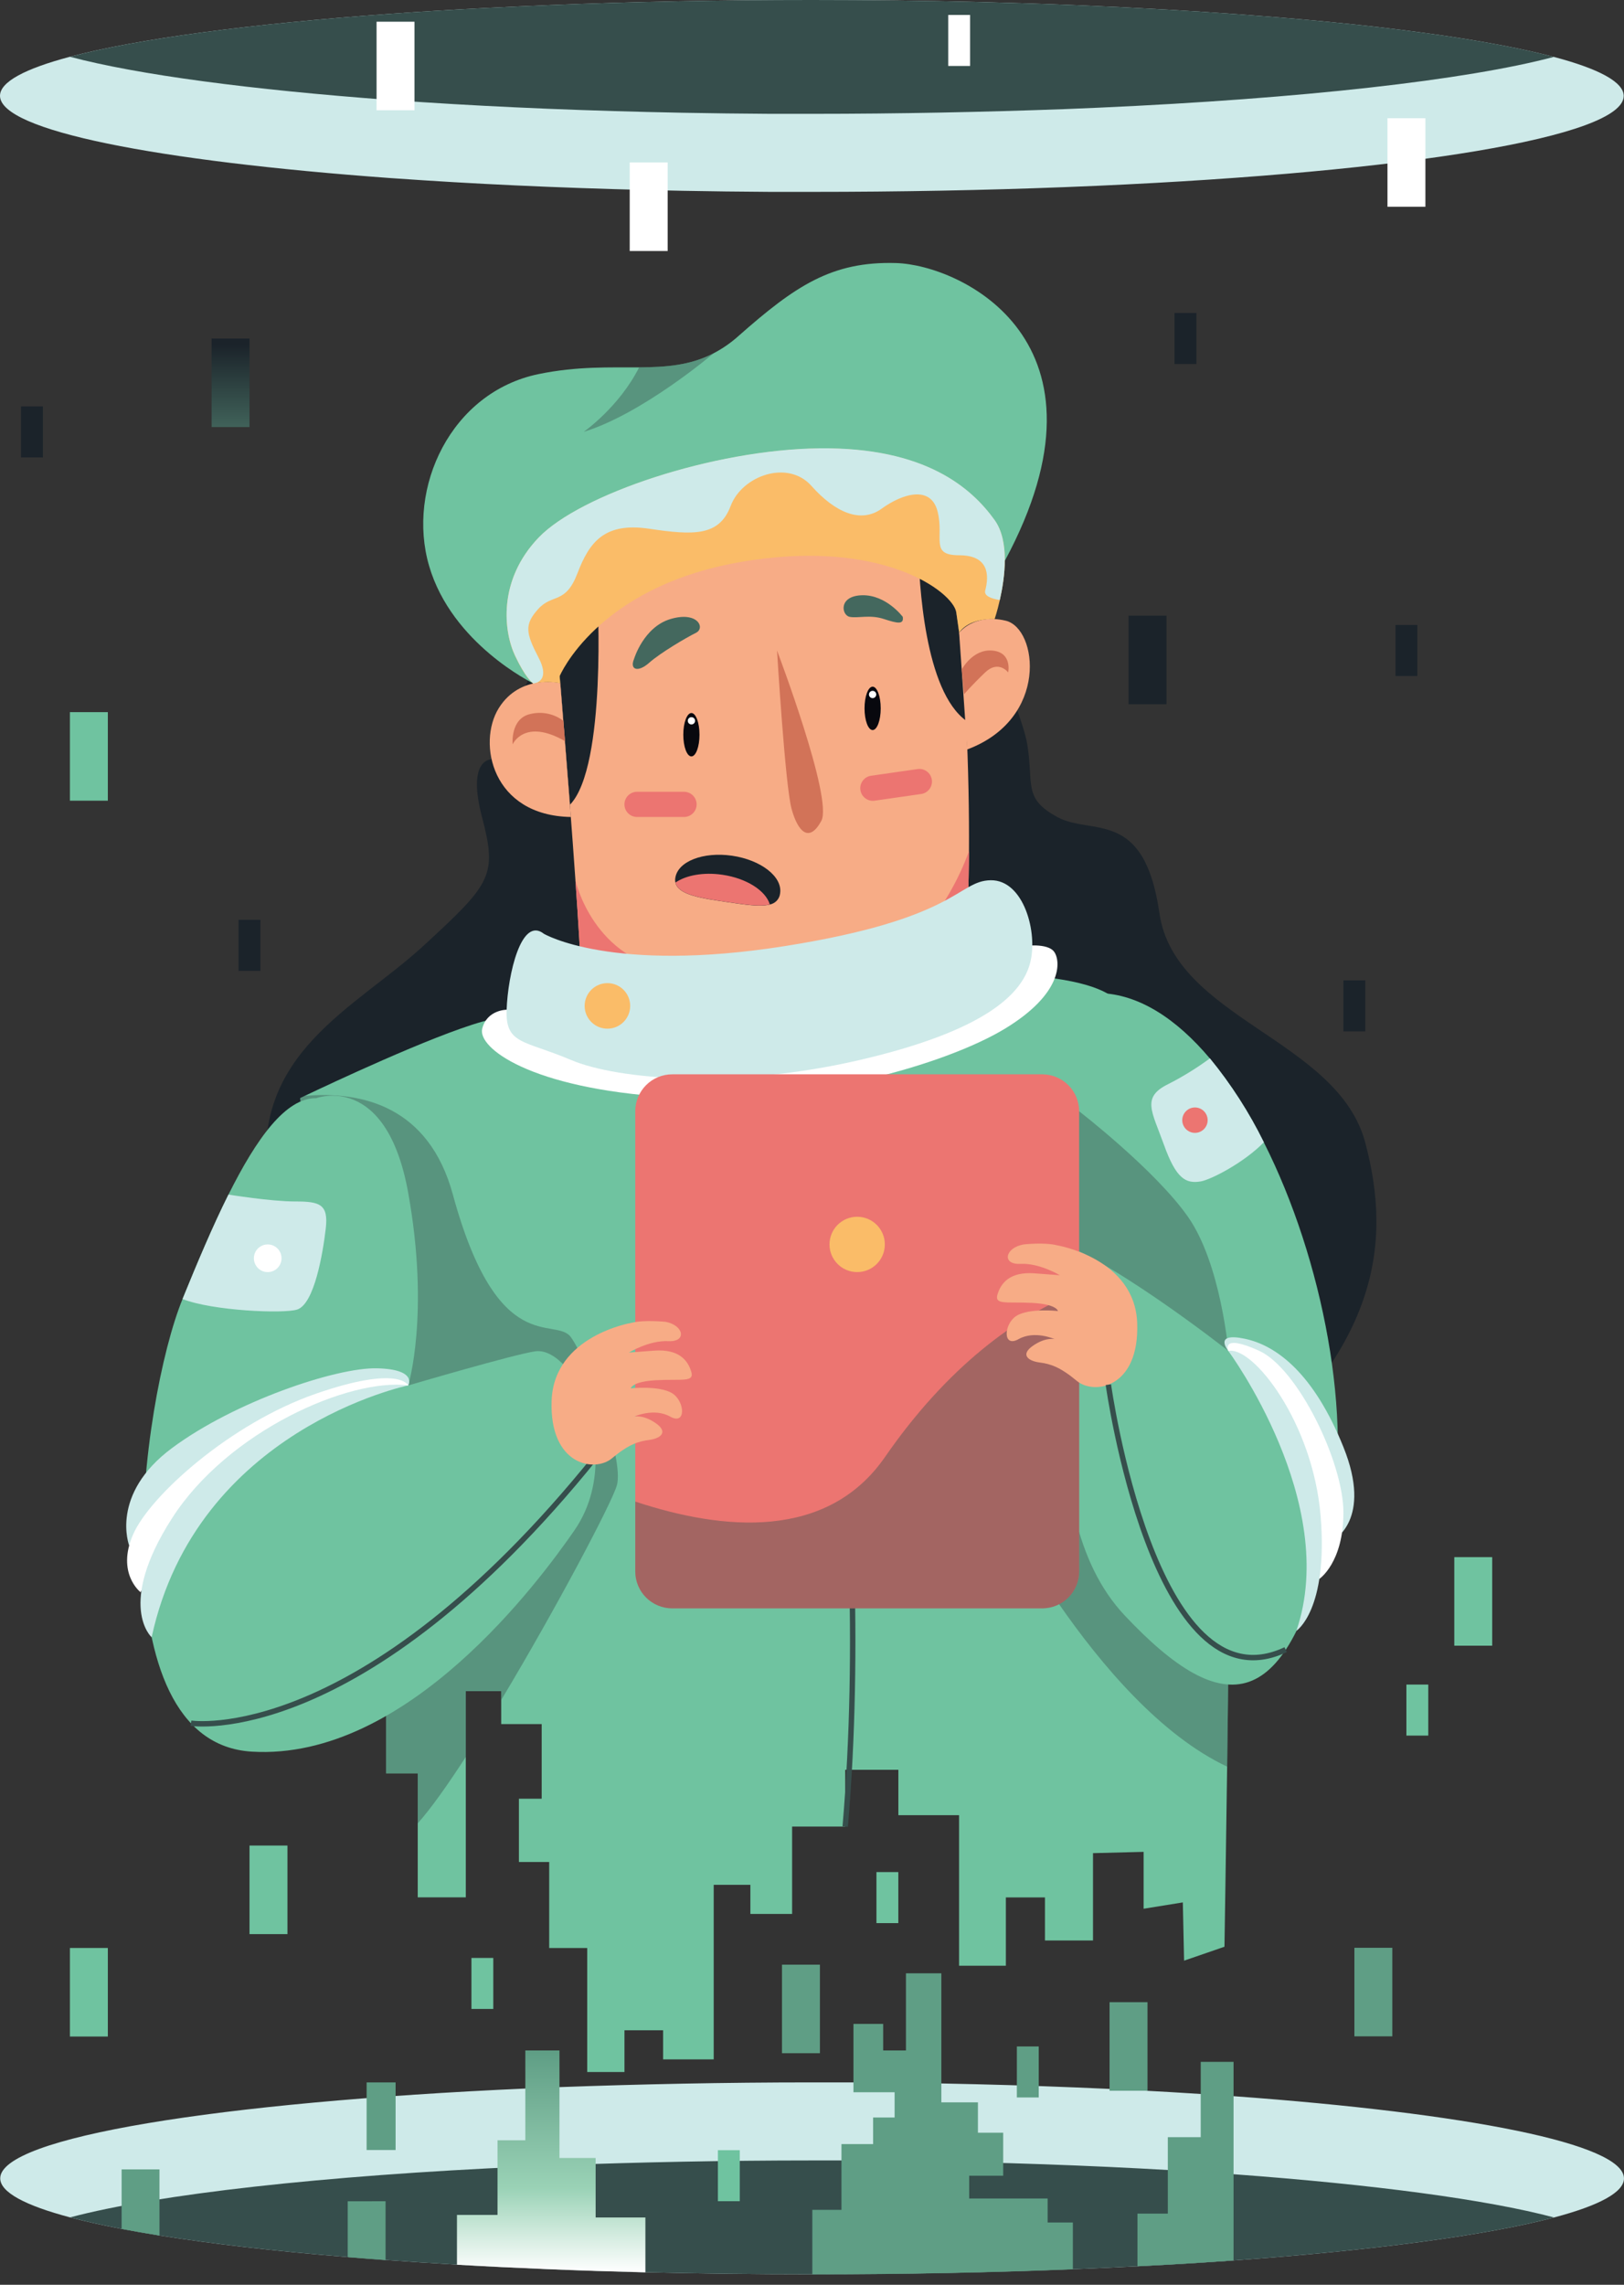 <svg width="150" height="211" viewBox="0 0 150 211" fill="none" xmlns="http://www.w3.org/2000/svg">
<rect x="0" y="0" width="150" height="211" fill="#333333" stroke="none"/>
<g id="Layer 3">
<path id="Vector" d="M149.998 201.179C149.998 202.462 147.691 203.683 143.544 204.783C137.299 206.437 126.9 207.816 113.932 208.755C111.092 208.959 108.125 209.142 105.057 209.293C103.113 209.393 101.127 209.483 99.097 209.562C91.546 209.866 83.451 210.03 75.033 210.03H74.996C69.722 210.03 64.574 209.965 59.607 209.844C53.5 209.693 47.664 209.454 42.202 209.139C39.937 209.01 37.739 208.867 35.608 208.709C34.415 208.623 33.25 208.533 32.111 208.44C25.447 207.902 19.574 207.217 14.736 206.447C13.498 206.248 12.333 206.045 11.239 205.837C9.456 205.498 7.862 205.143 6.474 204.775C2.319 203.675 0.02 202.454 0.02 201.171C0.02 197.379 20.19 194.144 48.532 192.877L51.687 192.745C59.032 192.476 66.874 192.31 75.02 192.31C76.305 192.31 77.582 192.31 78.849 192.31C81.598 192.326 84.304 192.359 86.968 192.409C95.52 192.573 103.589 192.904 110.917 193.38C111.944 193.444 112.956 193.513 113.953 193.584C135.557 195.158 149.998 197.968 149.998 201.179Z" fill="#CEEAE9"/>
<path id="Vector_2" d="M143.539 204.782C137.302 206.436 126.902 207.816 113.934 208.754C111.094 208.959 108.128 209.142 105.06 209.292C103.116 209.393 101.13 209.482 99.1 209.561C91.548 209.865 83.453 210.029 75.036 210.029H74.998C69.724 210.029 64.577 209.965 59.61 209.844C53.502 209.693 47.666 209.454 42.204 209.139C39.94 209.01 37.742 208.867 35.61 208.709C34.418 208.623 33.252 208.533 32.114 208.44C25.45 207.902 19.576 207.216 14.738 206.447C13.501 206.248 12.336 206.045 11.242 205.837C9.459 205.498 7.864 205.143 6.477 204.774C14.598 202.623 29.769 200.923 48.527 200.084L51.682 199.952C59.026 199.683 66.868 199.517 75.014 199.517C76.3 199.517 77.576 199.517 78.844 199.517C81.592 199.533 84.299 199.566 86.963 199.616C95.515 199.78 103.583 200.111 110.912 200.587C111.939 200.651 112.951 200.72 113.948 200.791C126.902 201.743 137.302 203.128 143.539 204.782Z" fill="#364E4C"/>
<path id="Vector_3" d="M0 8.848C0 7.565 2.307 6.344 6.454 5.244C12.699 3.59 23.093 2.205 36.067 1.275C38.907 1.07 41.873 0.887 44.941 0.737C46.885 0.638 48.871 0.549 50.901 0.468C58.453 0.164 66.548 0 74.965 0H74.998C80.271 0 85.419 0.065 90.386 0.186C96.493 0.336 102.329 0.576 107.791 0.89C110.056 1.019 112.254 1.163 114.386 1.32C115.576 1.407 116.741 1.496 117.882 1.589C124.546 2.127 130.419 2.813 135.257 3.582C136.495 3.781 137.66 3.985 138.754 4.193C140.537 4.532 142.131 4.887 143.519 5.255C147.674 6.355 149.973 7.576 149.973 8.859C149.973 12.651 129.803 15.886 101.461 17.153L98.306 17.284C90.961 17.567 83.119 17.72 74.973 17.72C73.688 17.72 72.411 17.72 71.144 17.72C68.395 17.704 65.689 17.671 63.025 17.62C54.472 17.456 46.404 17.126 39.09 16.65C38.062 16.585 37.05 16.517 36.053 16.445C14.442 14.869 0 12.059 0 8.848Z" fill="#CEEAE9"/>
<path id="Vector_4" d="M6.465 5.244C12.701 3.59 23.096 2.205 36.069 1.275C38.909 1.07 41.875 0.887 44.944 0.737C46.887 0.638 48.874 0.549 50.903 0.468C58.455 0.164 66.55 0 74.968 0H75C80.274 0 85.421 0.065 90.388 0.186C96.496 0.336 102.332 0.576 107.794 0.89C110.058 1.019 112.256 1.163 114.388 1.32C115.578 1.407 116.744 1.496 117.884 1.589C124.548 2.127 130.422 2.813 135.26 3.582C136.497 3.781 137.662 3.985 138.756 4.193C140.539 4.532 142.134 4.887 143.521 5.255C135.4 7.406 120.229 9.106 101.471 9.945L98.316 10.077C90.972 10.346 83.13 10.513 74.984 10.513C73.698 10.513 72.422 10.513 71.154 10.513C68.406 10.496 65.699 10.463 63.035 10.413C54.483 10.249 46.415 9.918 39.1 9.442C38.073 9.378 37.06 9.31 36.064 9.238C23.096 8.283 12.701 6.898 6.465 5.244Z" fill="#364E4C"/>
<path id="Vector_5" d="M23.047 31.261H19.543V39.439H23.047V31.261Z" fill="url(#paint0_linear_567_11577)"/>
<path id="Vector_6" d="M107.742 56.855H104.238V65.034H107.742V56.855Z" fill="url(#paint1_linear_567_11577)"/>
<path id="Vector_7" d="M3.961 37.533H1.941V42.245H3.961V37.533Z" fill="url(#paint2_linear_567_11577)"/>
<path id="Vector_8" d="M24.055 84.948H22.035V89.66H24.055V84.948Z" fill="url(#paint3_linear_567_11577)"/>
<path id="Vector_9" d="M110.504 28.905H108.484V33.617H110.504V28.905Z" fill="url(#paint4_linear_567_11577)"/>
<path id="Vector_10" d="M130.914 57.716H128.895V62.428H130.914V57.716Z" fill="url(#paint5_linear_567_11577)"/>
<path id="Vector_11" d="M126.106 90.539H124.086V95.251H126.106V90.539Z" fill="url(#paint6_linear_567_11577)"/>
<path id="Vector_12" d="M59.612 204.782V209.854C53.505 209.703 47.669 209.464 42.207 209.149V204.548H45.953V197.655H48.522V189.361H51.676V199.29H55.016V204.782H59.612Z" fill="url(#paint7_linear_567_11577)"/>
<path id="Vector_13" d="M99.095 205.25V209.571C91.544 209.875 83.449 210.039 75.031 210.039V204.08H77.721V198.007H80.644V195.552H82.631V193.218H78.829V186.908H81.574V189.361H83.677V182.234H86.948V194.151H90.326V196.956H92.66V200.928H89.519V203.031H96.764V205.25H99.095Z" fill="url(#paint8_linear_567_11577)"/>
<path id="Vector_14" d="M113.937 190.414V208.755C111.097 208.96 108.131 209.143 105.062 209.293V204.426H107.865V197.366H110.904V190.414H113.937Z" fill="url(#paint9_linear_567_11577)"/>
<path id="Vector_15" d="M35.613 203.285V208.72C34.421 208.634 33.256 208.545 32.117 208.451V203.288L35.613 203.285Z" fill="url(#paint10_linear_567_11577)"/>
<path id="Vector_16" d="M75.731 181.437H72.227V189.615H75.731V181.437Z" fill="url(#paint11_linear_567_11577)"/>
<path id="Vector_17" d="M105.989 184.902H102.484V193.081H105.989V184.902Z" fill="url(#paint12_linear_567_11577)"/>
<path id="Vector_18" d="M128.602 179.879H125.098V188.057H128.602V179.879Z" fill="url(#paint13_linear_567_11577)"/>
<path id="Vector_19" d="M38.285 2.005H34.781V10.183H38.285V2.005Z" fill="url(#paint14_linear_567_11577)"/>
<path id="Vector_20" d="M61.668 15.003H58.164V23.181H61.668V15.003Z" fill="url(#paint15_linear_567_11577)"/>
<path id="Vector_21" d="M131.657 10.916H128.152V19.094H131.657V10.916Z" fill="url(#paint16_linear_567_11577)"/>
<path id="Vector_22" d="M14.73 200.342V206.455C13.493 206.256 12.328 206.052 11.234 205.844V200.342H14.73Z" fill="url(#paint17_linear_567_11577)"/>
<path id="Vector_23" d="M36.539 192.313H33.863V198.555H36.539V192.313Z" fill="url(#paint18_linear_567_11577)"/>
<path id="Vector_24" d="M89.602 1.38H87.582V6.092H89.602V1.38Z" fill="url(#paint19_linear_567_11577)"/>
<path id="Vector_25" d="M95.942 188.989H93.922V193.701H95.942V188.989Z" fill="url(#paint20_linear_567_11577)"/>
<path id="Vector_26" d="M26.551 170.437H23.047V178.615H26.551V170.437Z" fill="#6FC3A0"/>
<path id="Vector_27" d="M137.828 143.802H134.324V151.98H137.828V143.802Z" fill="#6FC3A0"/>
<path id="Vector_28" d="M9.961 65.766H6.457V73.944H9.961V65.766Z" fill="#6FC3A0"/>
<path id="Vector_29" d="M9.961 179.896H6.457V188.075H9.961V179.896Z" fill="#6FC3A0"/>
<path id="Vector_30" d="M45.563 180.816H43.543V185.528H45.563V180.816Z" fill="#6FC3A0"/>
<path id="Vector_31" d="M82.973 172.888H80.953V177.599H82.973V172.888Z" fill="#6FC3A0"/>
<path id="Vector_32" d="M131.922 155.57H129.902V160.282H131.922V155.57Z" fill="#6FC3A0"/>
<path id="Vector_33" d="M45.415 70.122C45.415 70.122 43.089 70.001 44.517 75.441C45.945 80.882 45.383 81.578 39.093 87.363C32.802 93.148 23.129 97.214 24.726 109.147C26.324 121.079 99.681 147.481 113.455 136.091C127.23 124.702 128.642 115.034 126.095 105.5C123.549 95.966 108.491 94.078 107.09 84.332C105.689 74.586 100.856 77.192 97.664 75.457C94.471 73.723 95.488 72.467 94.886 68.75C94.283 65.034 87.425 49.559 84.784 48.042C82.144 46.526 56.912 45.157 53.319 52.956C49.726 60.755 45.415 70.122 45.415 70.122Z" fill="url(#paint21_linear_567_11577)"/>
<path id="Vector_34" d="M89.499 78.599C89.48 82.095 89.37 84.65 89.23 85.099C88.692 86.764 86.076 89.133 78.454 91.758C78.236 91.833 78.007 91.906 77.773 91.978C69.835 94.412 53.233 94.851 53.658 92.721C53.721 92.038 53.731 91.351 53.688 90.666C53.629 88.558 53.419 85.123 53.15 81.291C52.994 79.043 52.816 76.655 52.639 74.32C52.061 66.691 51.458 59.604 51.458 59.604C51.458 59.604 50.576 57.923 55.178 54.973C57.06 53.768 59.849 52.354 63.988 50.754C76.025 46.101 81.401 48.422 84.79 50.313C85.419 50.665 85.981 51.004 86.506 51.278C88.055 52.085 88.864 59.123 89.233 66.567C89.448 70.797 89.52 75.162 89.499 78.599Z" fill="#F7AC86"/>
<path id="Vector_35" d="M52.643 74.319C52.065 66.689 51.462 59.603 51.462 59.603C51.462 59.603 50.58 57.922 55.182 54.972C55.182 54.972 56.064 70.793 52.643 74.319Z" fill="url(#paint22_linear_567_11577)"/>
<path id="Vector_36" d="M89.251 66.567C85.414 63.821 84.876 53.908 84.809 50.312C85.438 50.665 86 51.004 86.524 51.278C88.06 52.104 88.87 59.123 89.251 66.567Z" fill="url(#paint23_linear_567_11577)"/>
<path id="Vector_37" d="M51.75 63.084C51.75 63.084 48.044 62.202 46.059 65.412C44.075 68.624 45.435 75.323 52.729 75.449L51.774 63.374L51.75 63.084Z" fill="#F7AC86"/>
<path id="Vector_38" d="M52.031 66.566C51.602 66.241 51.106 66.016 50.579 65.908C50.052 65.8 49.507 65.81 48.984 65.939C47.115 66.348 47.349 68.742 47.349 68.742C47.349 68.742 48.425 66.284 52.19 68.446L52.031 66.566Z" fill="#D27358"/>
<path id="Vector_39" d="M88.59 58.438C88.59 58.438 89.934 56.62 92.893 57.322C95.851 58.024 96.908 66.38 89.338 69.212L88.59 58.438Z" fill="#F7AC86"/>
<path id="Vector_40" d="M88.828 61.835C88.828 61.835 89.834 59.907 91.676 60.081C93.518 60.256 93.12 62.099 93.12 62.099C93.12 62.099 92.236 60.915 90.993 62.099C89.751 63.282 89.046 64.113 89.046 64.113L88.828 61.835Z" fill="#D27358"/>
<path id="Vector_41" d="M58.562 60.857C58.562 60.857 59.439 57.898 61.948 57.162C64.457 56.425 65.162 58.006 64.285 58.439C63.408 58.872 61.015 60.273 59.963 61.206C58.911 62.14 58.142 61.846 58.562 60.857Z" fill="url(#paint24_linear_567_11577)"/>
<path id="Vector_42" d="M83.382 56.965C83.382 56.965 81.865 54.927 79.644 54.972C77.422 55.018 77.718 56.815 78.477 56.965C79.235 57.116 80.346 56.739 81.631 57.162C82.917 57.584 83.5 57.691 83.382 56.965Z" fill="url(#paint25_linear_567_11577)"/>
<path id="Vector_43" d="M63.861 69.855C64.274 69.855 64.609 68.958 64.609 67.851C64.609 66.745 64.274 65.848 63.861 65.848C63.448 65.848 63.113 66.745 63.113 67.851C63.113 68.958 63.448 69.855 63.861 69.855Z" fill="#08080E"/>
<path id="Vector_44" d="M71.769 60.072C71.769 60.072 76.968 73.766 75.86 75.81C74.752 77.854 73.709 76.862 73.114 74.702C72.52 72.543 71.769 60.072 71.769 60.072Z" fill="#D27358"/>
<path id="Vector_45" d="M63.178 73.122H58.84C58.197 73.122 57.676 73.643 57.676 74.285C57.676 74.928 58.197 75.448 58.84 75.448H63.178C63.821 75.448 64.343 74.928 64.343 74.285C64.343 73.643 63.821 73.122 63.178 73.122Z" fill="#EC7571"/>
<path id="Vector_46" d="M84.751 71.024L80.457 71.64C79.821 71.732 79.379 72.321 79.47 72.957C79.561 73.593 80.151 74.034 80.788 73.943L85.082 73.326C85.718 73.235 86.16 72.645 86.069 72.01C85.978 71.374 85.388 70.932 84.751 71.024Z" fill="#EC7571"/>
<path id="Vector_47" d="M92.805 51.804C92.805 51.804 78.393 44.081 64.532 48.039C50.671 51.998 49.238 63.1 49.238 63.1C49.238 63.1 41.737 59.466 39.634 52.262C37.531 45.057 41.654 36.209 49.757 34.544C53.352 33.805 56.354 33.947 59.038 33.926C61.531 33.907 63.749 33.748 65.922 32.619C66.743 32.189 67.507 31.659 68.197 31.04C73.455 26.396 76.83 24.118 82.766 24.293C88.701 24.467 103.742 31.481 92.805 51.804Z" fill="#6FC3A0"/>
<path id="Vector_48" d="M113.455 152.797C113.455 154.553 113.406 158.66 113.345 163.151C113.24 170.891 113.097 179.782 113.097 179.782L109.367 181.067L109.251 175.688L105.629 176.272V171.02L100.955 171.138V179.206H96.517V175.226H92.906V181.535H88.584V167.634H82.977V163.441H78.069V168.685H73.163V176.753H69.309V174.064H65.921V190.184H61.247V187.495H57.678V191.351H54.238V179.9H50.726V171.956H47.929V166.114H50.032V159.222H46.294V156.18H43.024V175.221H38.584V163.777H35.663V158.216L27.719 101.412L28.146 101.205C30.279 100.188 39.837 95.678 44.514 94.358C49.798 92.868 93.728 86.814 102.275 91.746C107.864 94.973 110.932 118.086 112.382 135.01C113.148 143.938 113.455 151.143 113.455 152.797Z" fill="#6FC3A0"/>
<path id="Vector_49" d="M46.79 93.249C46.79 93.249 44.977 93.249 44.539 95C44.101 96.751 48.909 100.51 61.713 101.317C74.517 102.124 87.45 98.251 92.805 95.008C98.159 91.765 97.984 88.788 97.376 87.911C96.769 87.034 94.485 87.373 94.485 87.373C94.485 87.373 65.314 98.765 58.206 97.45C51.098 96.135 46.79 93.249 46.79 93.249Z" fill="white"/>
<path id="Vector_50" d="M89.498 78.599C89.479 82.095 89.368 84.65 89.229 85.099C88.691 86.763 86.074 89.133 78.452 91.758C78.235 91.833 78.006 91.906 77.772 91.978C71.344 92.54 64.656 93.013 61.547 92.868C58.799 92.709 56.117 91.958 53.686 90.666C53.627 88.557 53.417 85.123 53.148 81.291C53.148 81.291 54.786 88.791 62.41 89.663C70.035 90.534 83.387 88.253 83.387 88.253C83.387 88.253 87.561 84.082 89.498 78.599Z" fill="#EC7571"/>
<path id="Vector_51" d="M92.348 55.411C92.111 56.463 91.869 57.17 91.869 57.17C89.311 57.105 88.593 58.439 88.593 58.439L88.325 56.557C88.056 54.674 81.389 49.594 68.249 51.928C55.108 54.263 51.69 62.447 51.69 62.447L51.744 63.095C50.996 62.947 50.225 62.947 49.477 63.095C49.391 63.108 49.329 63.121 49.294 63.13H49.265L49.235 63.111C49.098 63.017 48.495 62.519 47.576 60.577C46.524 58.359 45.941 53.626 49.754 49.653C53.568 45.681 65.858 41.534 75.671 41.419C85.485 41.303 89.747 45.098 91.864 48.042C93.27 49.979 92.816 53.354 92.348 55.411Z" fill="#FABC68"/>
<path id="Vector_52" d="M92.346 55.413C91.486 55.275 90.867 55.009 91.002 54.522C91.37 53.121 91.335 51.279 88.597 51.279C85.86 51.279 87.218 49.703 86.602 47.245C85.986 44.787 83.361 45.58 81.433 46.976C79.505 48.372 77.13 47.326 74.949 44.873C72.768 42.42 68.543 43.921 67.486 46.726C66.429 49.531 64.081 49.442 59.956 48.829C55.831 48.216 54.437 50.055 53.335 52.946C52.232 55.837 51.025 54.794 49.718 56.235C48.411 57.677 48.564 58.465 49.75 60.743C50.656 62.488 49.887 62.953 49.481 63.077C49.421 63.094 49.36 63.105 49.298 63.112H49.269L49.239 63.093C49.102 62.999 48.499 62.502 47.58 60.56C46.528 58.341 45.944 53.608 49.758 49.636C53.571 45.664 65.862 41.517 75.675 41.401C85.489 41.285 89.751 45.08 91.868 48.025C93.269 49.98 92.814 53.355 92.346 55.413Z" fill="#CEEAE9"/>
<path id="Vector_53" opacity="0.4" d="M56.979 137.161C56.543 138.737 51.369 148.54 46.294 156.995V156.188H43.024V162.252C41.33 164.867 39.778 167.05 38.584 168.387V163.777H35.663V158.216L27.719 101.412L28.146 101.205C33.434 100.75 39.608 102.167 41.827 110.311C45.993 125.605 51.28 121.506 52.73 123.488C54.179 125.47 57.675 134.638 56.979 137.161Z" fill="#364E4C"/>
<path id="Vector_54" opacity="0.4" d="M65.922 32.619C65.922 32.619 59.346 38.221 53.914 39.88C53.914 39.88 57.184 37.6 59.037 33.918C61.53 33.907 63.749 33.749 65.922 32.619Z" fill="#364E4C"/>
<path id="Vector_55" d="M50.239 86.237C50.239 86.237 56.46 89.911 72.494 87.372C88.528 84.833 88.447 81.337 91.505 81.291C94.562 81.246 95.891 86.151 95.143 88.948C94.396 91.745 91.109 95.168 79.435 97.885C67.761 100.601 57.062 99.724 52.733 97.885C48.403 96.045 46.679 96.478 46.794 93.251C46.91 90.024 48.136 84.572 50.239 86.237Z" fill="#CEEAE9"/>
<path id="Vector_56" d="M56.103 94.999C57.265 94.999 58.206 94.058 58.206 92.896C58.206 91.734 57.265 90.793 56.103 90.793C54.942 90.793 54 91.734 54 92.896C54 94.058 54.942 94.999 56.103 94.999Z" fill="#FABC68"/>
<path id="Vector_57" d="M53.043 141.349C49.888 145.905 37.617 162.636 23.253 161.764C8.889 160.893 13.001 129.433 16.858 119.972C18.237 116.583 19.652 113.23 21.099 110.328C23.694 105.129 26.397 101.372 29.207 101.418C29.207 101.418 35.691 98.949 37.705 110.164C39.72 121.378 37.705 127.949 37.705 127.949C37.705 127.949 47.519 125.057 49.447 124.794C51.375 124.53 53.39 127.335 54.092 129.35C54.794 131.364 56.197 136.794 53.043 141.349Z" fill="#6FC3A0"/>
<path id="Vector_58" d="M37.709 127.942C37.709 127.942 38.586 126.452 34.818 126.363C31.05 126.274 21.675 129.432 15.893 133.724C10.111 138.016 11.932 142.733 11.932 142.733C11.932 142.733 21.947 127.907 37.709 127.942Z" fill="#CEEAE9"/>
<path id="Vector_59" d="M37.706 127.943C37.706 127.943 36.918 126.015 29.119 128.731C21.32 131.447 13.873 138.106 12.297 141.699C10.721 145.292 12.978 147.037 12.978 147.037C12.978 147.037 19.225 137.138 22.285 134.333C25.346 131.528 32.887 127.943 37.706 127.943Z" fill="white"/>
<path id="Vector_60" d="M73.981 100.781C73.981 100.781 80.93 135.205 78.068 168.684" stroke="#364E4C" stroke-width="0.5" stroke-miterlimit="10"/>
<path id="Vector_61" opacity="0.4" d="M113.459 152.797C113.459 154.553 113.411 158.66 113.349 163.151C101.113 157.404 91.269 137.161 91.269 137.161C96.395 121.509 108.661 131.514 112.375 135.01C113.153 143.938 113.459 151.143 113.459 152.797Z" fill="#364E4C"/>
<path id="Vector_62" d="M37.705 127.942C37.705 127.942 18.169 131.976 14.006 151.203C14.006 151.203 10.72 148.268 15.889 140.209C21.058 132.149 32.272 127.241 37.705 127.942Z" fill="#CEEAE9"/>
<path id="Vector_63" d="M30.085 113.487C29.817 115.765 29.034 120.406 27.458 120.933C26.229 121.342 19.637 121.06 16.859 119.965C18.239 116.577 19.654 113.223 21.101 110.321C21.101 110.321 24.995 110.956 27.273 110.956C29.55 110.956 30.355 111.209 30.085 113.487Z" fill="#CEEAE9"/>
<path id="Vector_64" d="M24.727 117.479C25.432 117.479 26.004 116.907 26.004 116.201C26.004 115.496 25.432 114.924 24.727 114.924C24.021 114.924 23.449 115.496 23.449 116.201C23.449 116.907 24.021 117.479 24.727 117.479Z" fill="white"/>
<path id="Vector_65" d="M122.81 141.12C118.954 158.41 113.113 158.994 103.883 149.188C94.653 139.383 99.671 118.699 98.862 110.325C98.052 101.95 101.551 91.712 101.551 91.712C105.203 91.806 108.683 94.103 111.755 97.755C113.706 100.14 115.378 102.74 116.738 105.506C122.195 116.298 125.037 131.124 122.81 141.12Z" fill="#6FC3A0"/>
<path id="Vector_66" opacity="0.4" d="M99.673 102.628C99.673 102.628 106.69 108.042 109.726 112.371C112.762 116.701 113.454 124.758 113.454 124.758C113.454 124.758 101.889 115.647 96.632 114.362C91.374 113.076 99.673 102.628 99.673 102.628Z" fill="#364E4C"/>
<path id="Vector_67" d="M99.675 102.627V145.118C99.675 146.023 99.315 146.89 98.676 147.529C98.036 148.169 97.169 148.528 96.265 148.528H62.089C61.184 148.528 60.316 148.169 59.676 147.53C59.036 146.89 58.676 146.023 58.676 145.118V102.627C58.676 101.722 59.035 100.853 59.675 100.213C60.315 99.573 61.183 99.214 62.089 99.214H96.27C97.174 99.216 98.04 99.576 98.678 100.216C99.316 100.856 99.675 101.723 99.675 102.627Z" fill="#EC7571"/>
<path id="Vector_68" d="M113.455 124.759C113.455 124.759 111.995 123.005 114.975 123.634C117.955 124.264 121.37 126.891 124.086 133.639C126.803 140.386 123.137 142.223 123.137 142.223C123.137 142.223 121.322 128.322 113.455 124.759Z" fill="#CEEAE9"/>
<path id="Vector_69" opacity="0.4" d="M99.675 119.231V145.124C99.675 146.029 99.315 146.896 98.676 147.536C98.036 148.175 97.169 148.534 96.265 148.534H62.089C61.184 148.534 60.316 148.175 59.676 147.536C59.036 146.896 58.676 146.029 58.676 145.124V138.67C66.79 141.359 76.401 142.258 81.734 134.566C87.495 126.237 93.866 121.563 99.675 119.231Z" fill="#364E4C"/>
<path id="Vector_70" d="M79.172 117.478C80.583 117.478 81.727 116.334 81.727 114.923C81.727 113.512 80.583 112.368 79.172 112.368C77.761 112.368 76.617 113.512 76.617 114.923C76.617 116.334 77.761 117.478 79.172 117.478Z" fill="#FABC68"/>
<path id="Vector_71" d="M116.736 105.491C114.918 107.357 111.871 108.941 110.895 109.105C109.494 109.339 108.617 108.812 107.506 105.717C106.396 102.621 105.403 101.336 107.915 100.11C109.257 99.426 110.54 98.633 111.753 97.74C113.705 100.125 115.377 102.725 116.736 105.491Z" fill="#CEEAE9"/>
<path id="Vector_72" d="M110.372 104.62C111.019 104.62 111.544 104.096 111.544 103.448C111.544 102.8 111.019 102.275 110.372 102.275C109.724 102.275 109.199 102.8 109.199 103.448C109.199 104.096 109.724 104.62 110.372 104.62Z" fill="#EC7571"/>
<path id="Vector_73" d="M113.454 124.759C113.454 124.759 112.695 123.11 116.285 124.737C119.876 126.364 124.085 135.04 124.085 139.684C124.085 144.329 121.86 145.811 121.86 145.811C121.86 145.811 121.019 134.784 118.302 130.57C115.586 126.356 113.454 124.759 113.454 124.759Z" fill="white"/>
<path id="Vector_74" d="M113.453 124.759C113.453 124.759 123.804 138.757 119.738 150.609C119.738 150.609 122.683 148.708 121.981 140.035C121.279 131.362 115.712 124.291 113.453 124.759Z" fill="#CEEAE9"/>
<path id="Vector_75" d="M97.633 115.004C97.633 115.004 104.819 116.184 105.037 122.187C105.255 128.19 101.051 128.846 99.467 127.531C97.883 126.216 97.014 125.955 96.006 125.823C94.997 125.691 94.209 125.121 95.393 124.29C96.576 123.459 97.41 123.669 97.41 123.669C97.41 123.669 95.567 122.83 94.08 123.669C92.593 124.508 92.706 122.257 93.889 121.517C95.073 120.778 97.716 121.074 97.716 121.074C97.716 121.074 97.633 120.442 95.336 120.323C92.959 120.202 91.827 120.538 92.136 119.53C92.445 118.521 93.247 117.416 95.567 117.594L97.891 117.768C97.891 117.768 96.009 116.628 94.255 116.717C92.502 116.806 92.824 115.235 94.524 114.928C94.537 114.923 96.444 114.705 97.633 115.004Z" fill="#F7AC86"/>
<path id="Vector_76" d="M68.328 198.57H66.309V203.282H68.328V198.57Z" fill="#6FC3A0"/>
<path id="Vector_77" d="M17.637 159.139C17.637 159.139 33.235 161.576 55.019 134.548" stroke="#364E4C" stroke-width="0.5" stroke-miterlimit="10"/>
<path id="Vector_78" d="M102.375 127.874C102.375 127.874 106.565 158.121 118.748 152.347" stroke="#364E4C" stroke-width="0.5" stroke-miterlimit="10"/>
<path id="Vector_79" d="M63.864 66.903C64.049 66.903 64.2 66.752 64.2 66.567C64.2 66.381 64.049 66.231 63.864 66.231C63.678 66.231 63.527 66.381 63.527 66.567C63.527 66.752 63.678 66.903 63.864 66.903Z" fill="white"/>
<path id="Vector_80" d="M80.599 67.421C81.012 67.421 81.347 66.524 81.347 65.418C81.347 64.311 81.012 63.414 80.599 63.414C80.186 63.414 79.852 64.311 79.852 65.418C79.852 66.524 80.186 67.421 80.599 67.421Z" fill="#08080E"/>
<path id="Vector_81" d="M80.598 64.472C80.784 64.472 80.934 64.322 80.934 64.136C80.934 63.95 80.784 63.8 80.598 63.8C80.412 63.8 80.262 63.95 80.262 64.136C80.262 64.322 80.412 64.472 80.598 64.472Z" fill="white"/>
<path id="Vector_82" d="M58.353 122.158C58.353 122.158 51.167 123.339 50.95 129.341C50.732 135.344 54.935 136 56.511 134.685C58.087 133.37 58.967 133.109 59.972 132.977C60.978 132.846 61.769 132.275 60.586 131.444C59.402 130.613 58.571 130.823 58.571 130.823C58.571 130.823 60.411 129.984 61.901 130.823C63.39 131.662 63.272 129.411 62.092 128.672C60.911 127.932 58.265 128.212 58.265 128.212C58.265 128.212 58.348 127.58 60.642 127.461C63.019 127.34 64.151 127.677 63.845 126.668C63.538 125.66 62.734 124.557 60.411 124.732L58.09 124.907C58.09 124.907 59.972 123.766 61.726 123.855C63.479 123.944 63.157 122.373 61.457 122.067C61.449 122.077 59.542 121.86 58.353 122.158Z" fill="#F7AC86"/>
<path id="Vector_83" d="M72.056 82.493C72.032 82.746 71.925 82.985 71.753 83.172C71.581 83.359 71.352 83.485 71.102 83.531C70.241 83.765 68.867 83.555 67.216 83.313C64.817 82.961 62.644 82.665 62.388 81.508C62.355 81.368 62.35 81.221 62.375 81.078C62.595 79.553 64.946 78.636 67.619 79.026C70.292 79.416 72.28 80.965 72.056 82.493Z" fill="url(#paint26_linear_567_11577)"/>
<path id="Vector_84" d="M71.104 83.525C70.243 83.759 68.869 83.549 67.218 83.307C64.819 82.955 62.646 82.659 62.391 81.502C63.359 80.833 64.972 80.526 66.723 80.784C68.969 81.112 70.73 82.261 71.104 83.525Z" fill="#EC7571"/>
</g>
<defs>
<linearGradient id="paint0_linear_567_11577" x1="21.296" y1="40.176" x2="21.296" y2="30.61" gradientUnits="userSpaceOnUse">
<stop stop-color="#44685E"/>
<stop offset="0.87" stop-color="#1B232A"/>
</linearGradient>
<linearGradient id="paint1_linear_567_11577" x1="1693.46" y1="2297.62" x2="1760.92" y2="1976.23" gradientUnits="userSpaceOnUse">
<stop stop-color="#44685E"/>
<stop offset="0.87" stop-color="#1B232A"/>
</linearGradient>
<linearGradient id="paint2_linear_567_11577" x1="147.581" y1="923.759" x2="147.581" y2="783.633" gradientUnits="userSpaceOnUse">
<stop stop-color="#44685E"/>
<stop offset="0.87" stop-color="#1B232A"/>
</linearGradient>
<linearGradient id="paint3_linear_567_11577" x1="318.566" y1="1799.59" x2="318.566" y2="1676.47" gradientUnits="userSpaceOnUse">
<stop stop-color="#44685E"/>
<stop offset="0.87" stop-color="#1B232A"/>
</linearGradient>
<linearGradient id="paint4_linear_567_11577" x1="1054.25" y1="794.653" x2="1054.25" y2="659.427" gradientUnits="userSpaceOnUse">
<stop stop-color="#44685E"/>
<stop offset="0.87" stop-color="#1B232A"/>
</linearGradient>
<linearGradient id="paint5_linear_567_11577" x1="1227.93" y1="1337.28" x2="1227.93" y2="1152.48" gradientUnits="userSpaceOnUse">
<stop stop-color="#44685E"/>
<stop offset="0.87" stop-color="#1B232A"/>
</linearGradient>
<linearGradient id="paint6_linear_567_11577" x1="1187.02" y1="1913.36" x2="1187.02" y2="1749.91" gradientUnits="userSpaceOnUse">
<stop stop-color="#44685E"/>
<stop offset="0.87" stop-color="#1B232A"/>
</linearGradient>
<linearGradient id="paint7_linear_567_11577" x1="50.91" y1="209.854" x2="50.91" y2="189.361" gradientUnits="userSpaceOnUse">
<stop stop-color="white"/>
<stop offset="0.38" stop-color="#9AD2B6"/>
<stop offset="0.99" stop-color="#5F9E85"/>
</linearGradient>
<linearGradient id="paint8_linear_567_11577" x1="9336.61" y1="22684" x2="9336.61" y2="19809.3" gradientUnits="userSpaceOnUse">
<stop stop-color="white"/>
<stop offset="0.38" stop-color="#9AD2B6"/>
<stop offset="0.99" stop-color="#5F9E85"/>
</linearGradient>
<linearGradient id="paint9_linear_567_11577" x1="4260.87" y1="15416.8" x2="4260.87" y2="14090.9" gradientUnits="userSpaceOnUse">
<stop stop-color="white"/>
<stop offset="0.38" stop-color="#9AD2B6"/>
<stop offset="0.99" stop-color="#5F9E85"/>
</linearGradient>
<linearGradient id="paint10_linear_567_11577" x1="686" y1="4575.09" x2="686" y2="4465.25" gradientUnits="userSpaceOnUse">
<stop stop-color="white"/>
<stop offset="0.38" stop-color="#9AD2B6"/>
<stop offset="0.99" stop-color="#5F9E85"/>
</linearGradient>
<linearGradient id="paint11_linear_567_11577" x1="1250.41" y1="6178.73" x2="1250.41" y2="5930.03" gradientUnits="userSpaceOnUse">
<stop stop-color="white"/>
<stop offset="0.38" stop-color="#9AD2B6"/>
<stop offset="0.99" stop-color="#5F9E85"/>
</linearGradient>
<linearGradient id="paint12_linear_567_11577" x1="1674.89" y1="6287.61" x2="1674.89" y2="6038.91" gradientUnits="userSpaceOnUse">
<stop stop-color="white"/>
<stop offset="0.38" stop-color="#9AD2B6"/>
<stop offset="0.99" stop-color="#5F9E85"/>
</linearGradient>
<linearGradient id="paint13_linear_567_11577" x1="1992.14" y1="6129.82" x2="1992.14" y2="5881.12" gradientUnits="userSpaceOnUse">
<stop stop-color="white"/>
<stop offset="0.38" stop-color="#9AD2B6"/>
<stop offset="0.99" stop-color="#5F9E85"/>
</linearGradient>
<linearGradient id="paint14_linear_567_11577" x1="725.004" y1="294.051" x2="725.004" y2="542.752" gradientUnits="userSpaceOnUse">
<stop stop-color="white"/>
<stop offset="0.38" stop-color="#9AD2B6"/>
<stop offset="0.99" stop-color="#5F9E85"/>
</linearGradient>
<linearGradient id="paint15_linear_567_11577" x1="1053.11" y1="702.386" x2="1053.11" y2="951.088" gradientUnits="userSpaceOnUse">
<stop stop-color="white"/>
<stop offset="0.38" stop-color="#9AD2B6"/>
<stop offset="0.99" stop-color="#5F9E85"/>
</linearGradient>
<linearGradient id="paint16_linear_567_11577" x1="2035" y1="573.99" x2="2035" y2="822.609" gradientUnits="userSpaceOnUse">
<stop stop-color="white"/>
<stop offset="0.38" stop-color="#9AD2B6"/>
<stop offset="0.99" stop-color="#5F9E85"/>
</linearGradient>
<linearGradient id="paint17_linear_567_11577" x1="393.677" y1="5065.81" x2="393.677" y2="4926.86" gradientUnits="userSpaceOnUse">
<stop stop-color="white"/>
<stop offset="0.38" stop-color="#9AD2B6"/>
<stop offset="0.99" stop-color="#5F9E85"/>
</linearGradient>
<linearGradient id="paint18_linear_567_11577" x1="547.634" y1="4977.21" x2="547.634" y2="4832.33" gradientUnits="userSpaceOnUse">
<stop stop-color="white"/>
<stop offset="0.38" stop-color="#9AD2B6"/>
<stop offset="0.99" stop-color="#5F9E85"/>
</linearGradient>
<linearGradient id="paint19_linear_567_11577" x1="876.37" y1="158.704" x2="876.37" y2="241.253" gradientUnits="userSpaceOnUse">
<stop stop-color="white"/>
<stop offset="0.38" stop-color="#9AD2B6"/>
<stop offset="0.99" stop-color="#5F9E85"/>
</linearGradient>
<linearGradient id="paint20_linear_567_11577" x1="930.338" y1="3715.81" x2="930.338" y2="3633.26" gradientUnits="userSpaceOnUse">
<stop stop-color="white"/>
<stop offset="0.38" stop-color="#9AD2B6"/>
<stop offset="0.99" stop-color="#5F9E85"/>
</linearGradient>
<linearGradient id="paint21_linear_567_11577" x1="35224.3" y1="60653.9" x2="35224.3" y2="7771.11" gradientUnits="userSpaceOnUse">
<stop stop-color="#44685E"/>
<stop offset="0.87" stop-color="#1B232A"/>
</linearGradient>
<linearGradient id="paint22_linear_567_11577" x1="1060.49" y1="6368.89" x2="1060.49" y2="4481" gradientUnits="userSpaceOnUse">
<stop stop-color="#44685E"/>
<stop offset="0.87" stop-color="#1B232A"/>
</linearGradient>
<linearGradient id="paint23_linear_567_11577" x1="1793.9" y1="5354.92" x2="1793.9" y2="3768.82" gradientUnits="userSpaceOnUse">
<stop stop-color="#44685E"/>
<stop offset="0.87" stop-color="#1B232A"/>
</linearGradient>
<linearGradient id="paint24_linear_567_11577" x1="1784.68" y1="1253.2" x2="1927.58" y2="1253.2" gradientUnits="userSpaceOnUse">
<stop stop-color="#44685E"/>
<stop offset="0.87" stop-color="#1B232A"/>
</linearGradient>
<linearGradient id="paint25_linear_567_11577" x1="2000.3" y1="653.829" x2="2111.9" y2="653.829" gradientUnits="userSpaceOnUse">
<stop stop-color="#44685E"/>
<stop offset="0.87" stop-color="#1B232A"/>
</linearGradient>
<linearGradient id="paint26_linear_567_11577" x1="3311.59" y1="1643.41" x2="2903.51" y2="1529.53" gradientUnits="userSpaceOnUse">
<stop stop-color="#44685E"/>
<stop offset="0.87" stop-color="#1B232A"/>
</linearGradient>
</defs>
</svg>
